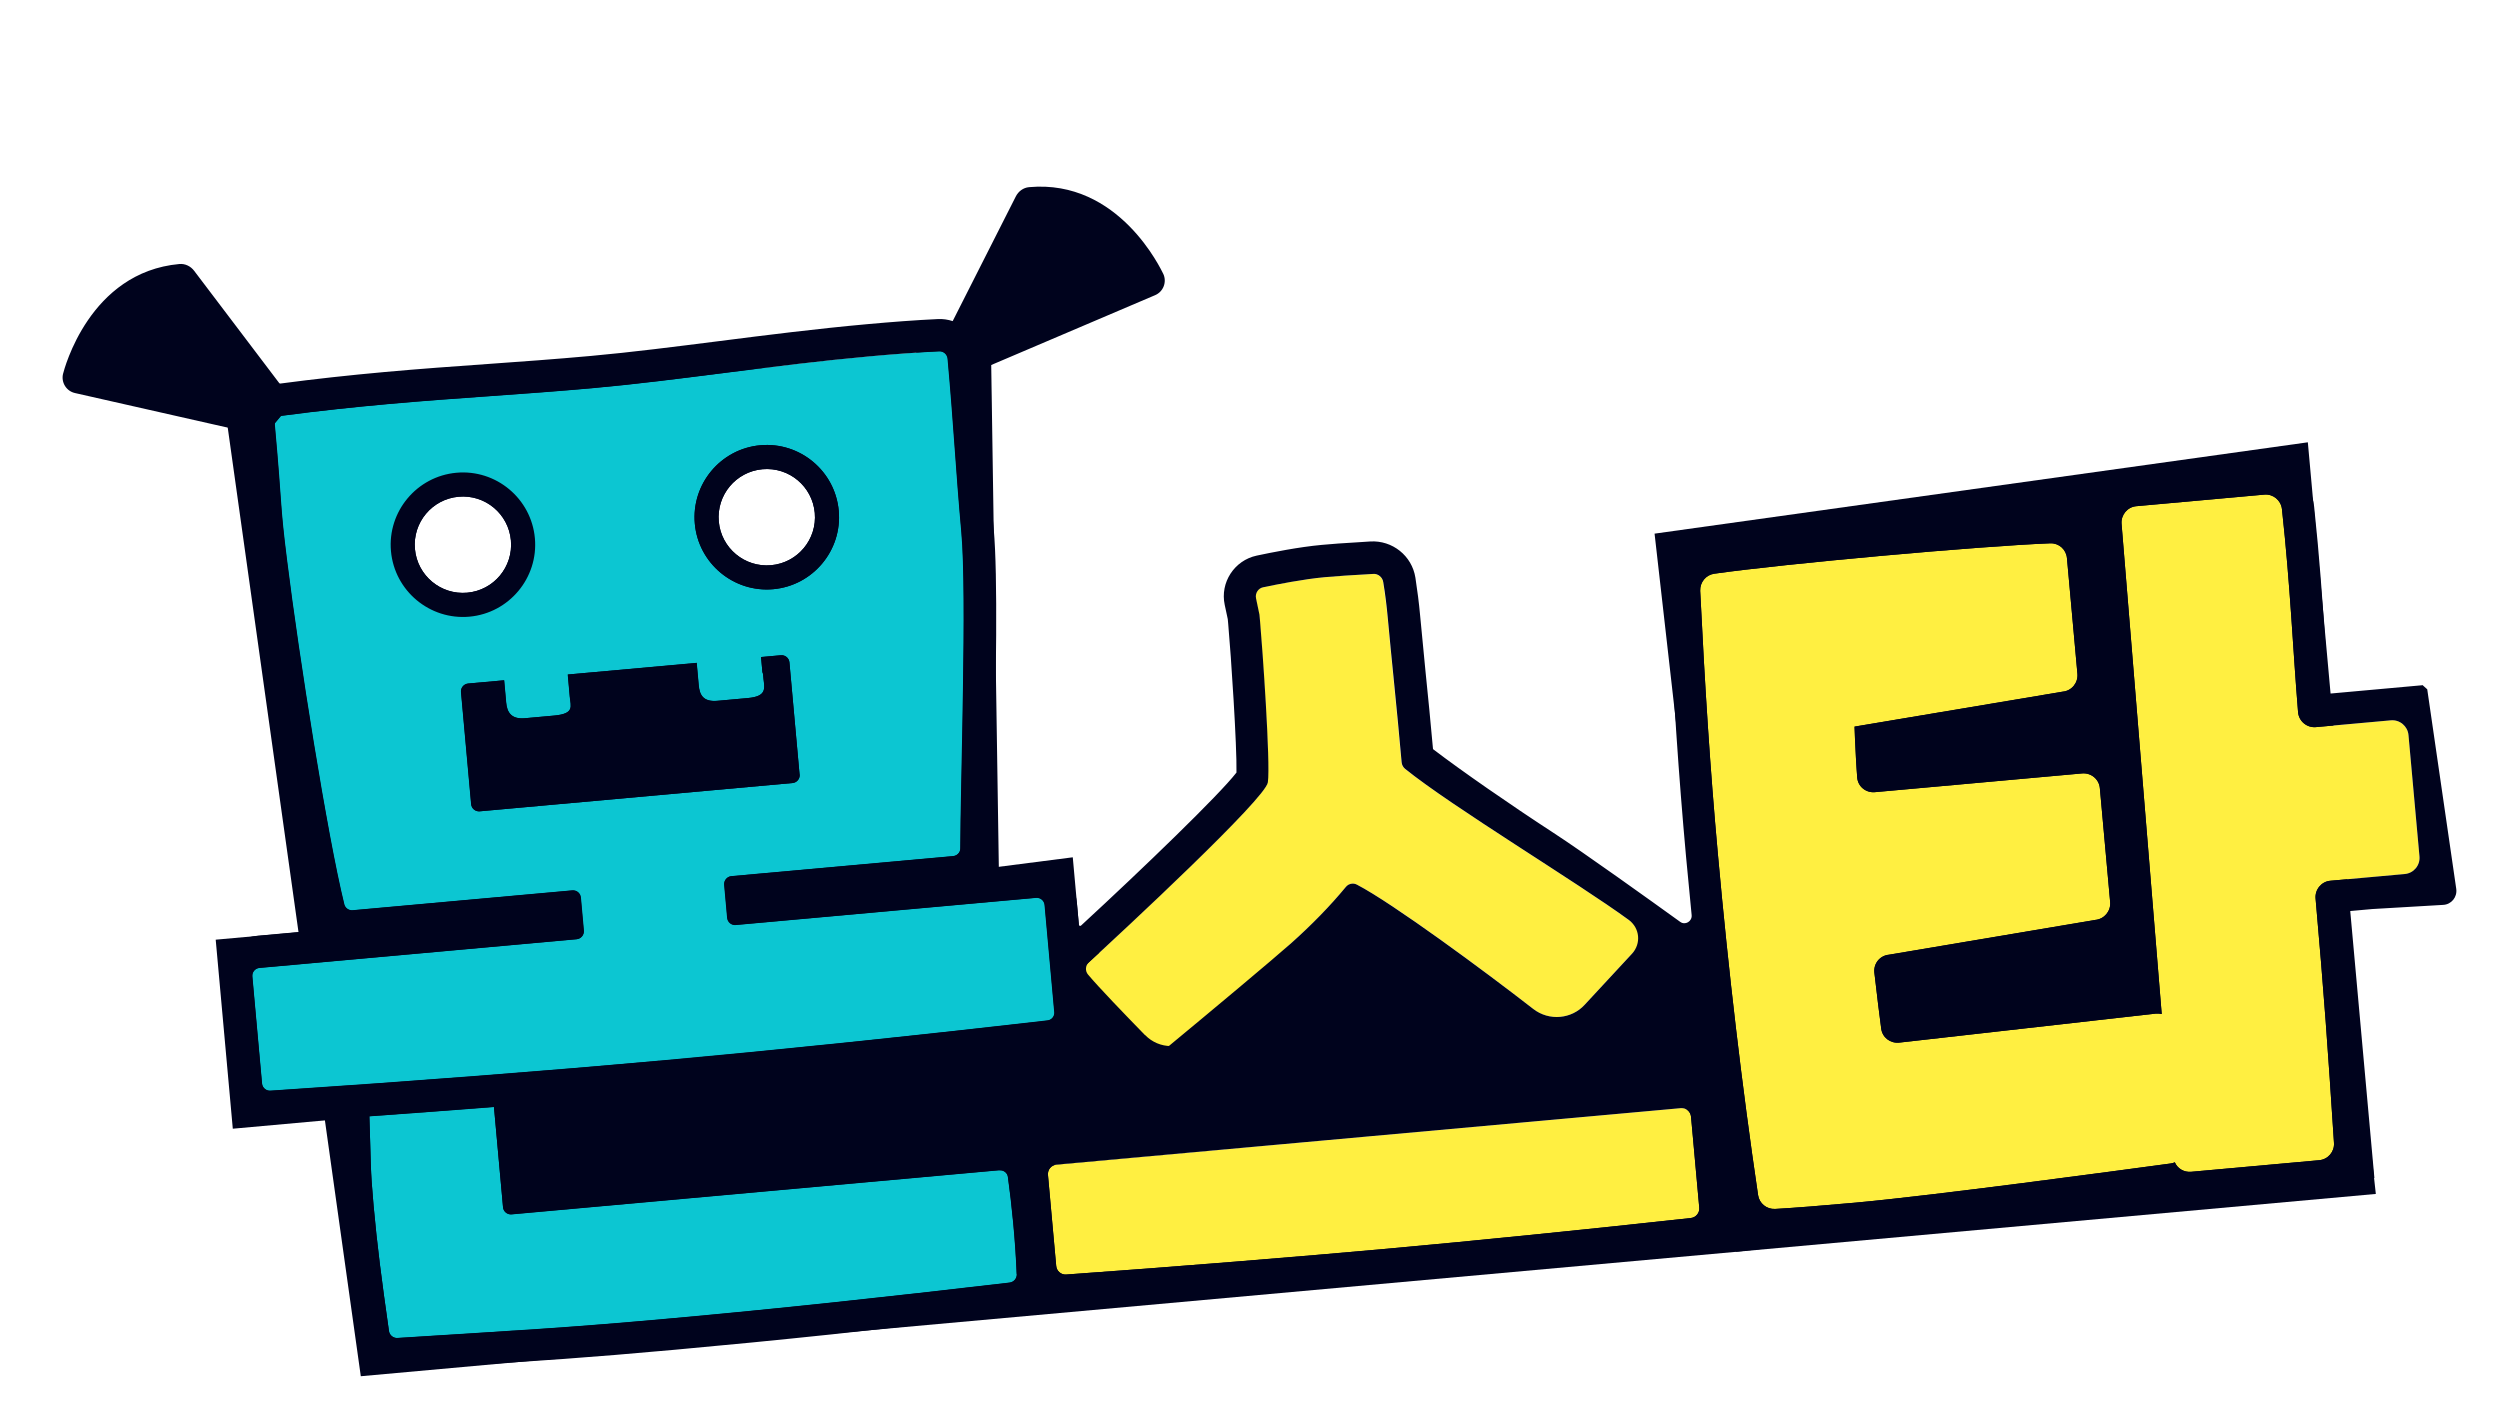 <svg width="253" height="144" viewBox="0 0 253 144" fill="none" xmlns="http://www.w3.org/2000/svg">
<g filter="url(#filter0_d_62_709)">
<path d="M106.05 90.194C106.05 90.194 114.851 99.465 114.008 98.807L115.386 104.475L105.675 105.353L104.42 91.484L106.05 90.194Z" fill="#00031D"/>
<path d="M95.264 27.78L96.133 85.185L83.35 84.024L87.701 29.671L95.264 27.78Z" fill="#00031D"/>
<path d="M27.672 88.115L16.829 89.096L18.559 108.225L30.406 107.154L32.322 89.913L32.415 89.138L27.413 87.959" fill="#00031D"/>
<path d="M95.263 27.779L95.521 82.025C95.516 82.695 94.855 83.146 94.245 82.891C91.582 81.778 85.691 79.243 85.488 78.626C85.258 77.879 90.194 34.145 90.779 28.887C90.814 28.557 91.019 28.294 91.316 28.153L93.947 26.936C94.558 26.652 95.267 27.094 95.263 27.779Z" fill="#00031D"/>
<path d="M17.726 34.99L31.513 133.274L235.434 114.826L233.829 100.336L100.969 111.947L104.97 96.296L103.693 82.184L103.565 80.759L95.387 81.809L93.939 29.727L17.726 34.99Z" fill="#00031D"/>
<path d="M162.442 48.005L228.553 38.761L235.288 113.208L170.697 120.683L162.442 48.005Z" fill="#00031D"/>
<path d="M42.288 53.98C44.969 53.737 46.946 51.367 46.703 48.685C46.461 46.004 44.09 44.027 41.409 44.269C38.727 44.512 36.75 46.882 36.993 49.564C37.236 52.245 39.606 54.222 42.288 53.98Z" fill="white"/>
<path d="M49.131 48.466C48.768 44.452 45.203 41.478 41.189 41.842C37.176 42.205 34.202 45.77 34.565 49.783C34.928 53.797 38.493 56.77 42.507 56.407C46.521 56.044 49.494 52.479 49.131 48.466ZM36.993 49.564C36.75 46.877 38.722 44.512 41.409 44.269C44.096 44.026 46.461 45.999 46.703 48.685C46.947 51.372 44.974 53.737 42.288 53.98C39.601 54.223 37.236 52.25 36.993 49.564Z" fill="#00031D"/>
<path d="M110.886 98.747C112.308 100.218 114.643 100.235 116.096 98.798C119.315 95.603 124.513 90.482 125.631 89.484C127.79 87.559 129.64 85.645 131.184 83.776C131.346 83.582 131.579 83.447 131.821 83.425C131.983 83.41 132.166 83.442 132.32 83.526C135.949 85.401 145.285 92.29 150.166 96.108C150.974 96.736 151.943 96.991 152.882 96.906C153.821 96.821 154.698 96.415 155.366 95.686L160.687 89.934C161.326 89.24 161.228 88.156 160.475 87.588C155.829 84.027 142.147 75.817 137.166 71.797C136.955 71.636 136.852 71.401 136.829 71.142C136.352 65.866 135.774 60.387 135.427 56.551C135.323 55.402 135.165 54.193 134.967 52.905C134.891 52.423 134.433 52.056 133.946 52.084C131.398 52.233 130.554 52.277 129.048 52.413C126.88 52.609 124.219 53.143 122.826 53.433C122.298 53.546 121.968 54.049 122.081 54.577L122.426 56.226L122.488 56.906C122.712 59.382 123.561 71.298 123.276 73.2C123.042 74.755 110.225 86.749 105.194 91.381C104.832 91.708 104.801 92.265 105.111 92.629C106.191 93.918 108.838 96.665 110.87 98.749L110.886 98.747Z" fill="#FFEF41"/>
<path d="M165.091 106.146L101.924 111.861C101.39 111.909 101.007 112.368 101.055 112.902L101.888 122.111C101.935 122.629 102.378 123.013 102.897 122.982C113.905 122.199 126.701 121.155 135.343 120.373C143.986 119.592 155.272 118.456 166.113 117.264C166.631 117.217 167.012 116.742 166.965 116.224L166.132 107.015C166.084 106.481 165.625 106.098 165.091 106.146Z" fill="#FFEF41"/>
<path d="M96.134 112.433L46.772 116.899C46.335 116.939 45.947 116.615 45.907 116.178L44.989 106.03C40.923 106.349 36.709 106.665 32.38 106.975C32.553 111.773 32.458 112.157 32.81 116.057C33.163 119.958 33.603 123.377 34.363 128.709C34.417 129.128 34.804 129.436 35.226 129.414C48.059 128.596 52.234 128.398 63.013 127.423C73.791 126.447 84.214 125.325 97.163 123.811C97.584 123.773 97.909 123.401 97.902 122.961C97.767 119.481 97.389 115.844 97.012 113.121C96.958 112.702 96.572 112.41 96.152 112.448L96.134 112.433Z" fill="#0CC6D2"/>
<path d="M101.717 96.411L100.736 85.568C100.697 85.131 100.308 84.807 99.871 84.847L69.478 87.596C69.04 87.636 68.652 87.312 68.613 86.875L68.31 83.525C68.27 83.088 68.594 82.7 69.031 82.66L91.478 80.629C91.883 80.593 92.211 80.253 92.207 79.846C92.238 73.332 92.902 54.345 92.315 47.855C91.728 41.365 91.542 36.96 90.922 30.294C90.883 29.857 90.511 29.531 90.071 29.539C87.715 29.654 85.382 29.832 83.068 30.042C73.211 30.933 63.773 32.472 55.114 33.256C47.783 33.919 41.431 34.233 34.278 34.88C30.928 35.183 27.404 35.55 23.534 36.064C23.486 36.068 23.455 36.087 23.424 36.106L22.835 36.812C22.835 36.812 22.812 36.912 22.817 36.977C23.618 45.83 23.307 44.732 24.063 50.75C25.268 60.463 28.127 78.528 29.852 85.519C29.952 85.902 30.317 86.146 30.705 86.111L52.926 84.101C53.363 84.061 53.751 84.385 53.791 84.822L54.094 88.172C54.133 88.609 53.81 88.997 53.373 89.037L21.263 91.942C20.826 91.981 20.502 92.37 20.542 92.806L21.523 103.65C21.562 104.087 21.951 104.411 22.388 104.371C37 103.392 50.126 102.384 61.746 101.333C73.366 100.281 86.526 98.928 101.011 97.258C101.448 97.219 101.77 96.814 101.732 96.394L101.717 96.411ZM71.94 39.06C75.953 38.697 79.518 41.67 79.881 45.684C80.245 49.697 77.271 53.263 73.257 53.626C69.244 53.989 65.679 51.015 65.316 47.002C64.952 42.988 67.926 39.423 71.94 39.06ZM34.566 49.783C34.202 45.77 37.176 42.205 41.19 41.842C45.203 41.478 48.768 44.452 49.131 48.466C49.494 52.479 46.521 56.044 42.507 56.407C38.494 56.77 34.929 53.797 34.566 49.783ZM43.539 76.106C43.102 76.146 42.714 75.822 42.674 75.385L41.648 64.04C41.608 63.603 41.932 63.215 42.369 63.175L46.01 62.846L46.214 65.095C46.302 66.066 46.712 66.812 48.12 66.685L51.066 66.418C53.169 66.228 52.743 65.484 52.655 64.513L52.452 62.263L65.496 61.083L65.7 63.332C65.788 64.303 66.117 65.057 67.606 64.922L70.681 64.644C72.607 64.47 72.372 63.675 72.268 62.706L72.222 62.204C72.222 62.204 72.162 62.079 72.156 62.014L72.019 60.493L74.025 60.311C74.462 60.272 74.85 60.596 74.89 61.032L75.916 72.378C75.956 72.815 75.632 73.203 75.195 73.242L43.539 76.106Z" fill="#0CC6D2"/>
<path d="M75.916 72.377L74.89 61.032C74.85 60.595 74.462 60.272 74.025 60.311L72.018 60.493L72.156 62.014C72.156 62.014 72.216 62.139 72.222 62.204L72.267 62.705C72.388 63.673 72.607 64.47 70.697 64.642L67.622 64.921C66.149 65.054 65.804 64.302 65.716 63.331L65.512 61.081L52.468 62.261L52.671 64.511C52.759 65.482 53.202 66.225 51.082 66.417L48.136 66.683C46.728 66.811 46.318 66.065 46.23 65.094L46.026 62.844L42.385 63.173C41.948 63.213 41.624 63.601 41.664 64.038L42.69 75.383C42.73 75.82 43.118 76.144 43.555 76.105L75.211 73.241C75.648 73.201 75.972 72.813 75.933 72.376L75.916 72.377Z" fill="#00031D"/>
<path d="M239.849 80.668L238.738 68.384C238.658 67.494 237.862 66.816 236.956 66.897L229.365 67.584C228.459 67.666 227.647 66.989 227.565 66.083C227.034 59.669 226.791 53.377 225.934 45.524C225.837 44.636 225.043 43.973 224.153 44.054L211.189 45.227C210.299 45.307 209.637 46.101 209.701 46.993L213.766 96.62C213.566 96.572 213.369 96.558 213.159 96.577L187.203 99.512C187.203 99.512 187.187 99.513 187.171 99.515C186.281 99.596 185.491 98.982 185.378 98.094C185.144 96.223 185.022 95.418 184.686 92.43C184.587 91.509 185.247 90.698 186.17 90.615L207.047 87.095C207.953 87.013 208.63 86.201 208.548 85.295L207.504 73.755C207.422 72.849 206.612 72.188 205.706 72.27L184.731 74.167C183.825 74.249 183.014 73.588 182.949 72.681C182.827 71.158 182.84 70.945 182.725 68.769L182.679 67.533L203.75 63.995C204.656 63.913 205.317 63.102 205.235 62.196L204.175 50.479C204.096 49.605 203.368 48.953 202.49 48.983C198.848 49.133 192.139 49.642 185.439 50.248C178.739 50.855 172.062 51.54 168.47 52.061C167.633 52.185 167.031 52.925 167.06 53.788C167.549 63.697 168.057 71.662 168.852 80.45C169.933 92.394 171.284 103.905 172.92 114.951C173.044 115.788 173.784 116.39 174.645 116.345C176.657 116.228 179.363 116.016 182.778 115.707C190.644 114.995 209.181 112.486 214.661 111.746C214.807 111.732 214.95 111.687 215.091 111.625C215.36 112.254 216.016 112.651 216.744 112.585L229.708 111.412C230.598 111.332 231.262 110.554 231.198 109.662C230.59 100.237 230.172 94.352 229.336 84.931C229.254 84.025 229.931 83.213 230.821 83.133L238.363 82.451C239.269 82.368 239.931 81.574 239.849 80.668Z" fill="#FFEF41"/>
<path d="M73.038 51.198C75.719 50.955 77.696 48.585 77.454 45.903C77.211 43.222 74.841 41.245 72.159 41.487C69.478 41.73 67.501 44.1 67.743 46.782C67.986 49.463 70.356 51.44 73.038 51.198Z" fill="white"/>
<path d="M73.257 53.625C77.271 53.262 80.244 49.697 79.881 45.684C79.518 41.67 75.953 38.696 71.939 39.059C67.926 39.422 64.952 42.987 65.315 47.001C65.678 51.015 69.243 53.988 73.257 53.625ZM72.159 41.487C74.846 41.244 77.21 43.217 77.454 45.903C77.697 48.59 75.724 50.955 73.037 51.198C70.351 51.441 67.986 49.468 67.743 46.782C67.5 44.095 69.472 41.73 72.159 41.487Z" fill="#00031D"/>
<path d="M240.126 63.347L230.82 64.189C230.82 64.189 230.685 64.136 230.679 64.071C230.545 62.403 230.441 60.715 230.318 58.997C230.032 54.748 229.733 50.369 229.191 45.279C228.898 42.58 226.48 40.564 223.778 40.808C220.007 41.149 214.795 41.621 210.992 41.965C208.289 42.209 206.256 44.629 206.485 47.333C206.497 47.462 206.354 47.508 206.264 47.418C205.333 46.327 203.918 45.656 202.39 45.713C198.894 45.849 192.46 46.334 185.161 46.994C177.862 47.654 171.462 48.331 168.03 48.821C165.535 49.194 163.741 51.363 163.821 53.868C164.357 64.67 164.879 72.423 165.629 80.709C165.766 82.23 166.002 84.656 166.195 86.613C166.253 87.244 165.54 87.668 165.033 87.29C162.118 85.187 155.19 80.217 152.191 78.27C147.875 75.462 142.843 71.969 140.056 69.838C140.022 69.825 140.019 69.793 140.015 69.744C139.775 67.09 139.516 64.405 139.261 61.948C139.051 59.813 138.858 57.856 138.708 56.205C138.602 55.024 138.439 53.766 138.239 52.462C137.892 50.242 135.905 48.66 133.665 48.797L132.352 48.883C130.793 48.975 130.015 49.029 128.785 49.141C126.455 49.351 123.65 49.915 122.177 50.228C119.92 50.709 118.458 52.947 118.94 55.204L119.251 56.66L119.295 57.146C119.584 60.334 120.184 69.499 120.131 72.163C120.133 72.179 120.134 72.195 120.104 72.215C118.365 74.46 110.742 81.823 104.402 87.667C104.327 87.74 104.191 87.686 104.182 87.589L103.982 85.372C103.774 83.074 101.744 81.381 99.446 81.589L94.801 82.009C95.216 81.368 95.458 80.612 95.466 79.795C95.467 78 95.524 75.205 95.591 71.985C95.779 63.238 96.002 52.351 95.562 47.496C95.296 44.55 95.115 42.005 94.92 39.314C94.743 36.817 94.558 34.223 94.293 31.294C94.454 31.279 94.613 31.232 94.771 31.169L111.88 23.878C112.289 23.71 112.603 23.388 112.762 22.982C112.921 22.576 112.912 22.12 112.73 21.729C112.533 21.355 108.27 12.114 99.142 12.94C98.56 12.992 98.055 13.364 97.793 13.894L91.411 26.497C90.94 26.343 90.427 26.259 89.891 26.291C87.617 26.399 85.283 26.578 82.758 26.806C77.612 27.272 72.611 27.904 67.772 28.521C63.222 29.096 58.932 29.647 54.805 30.02C51.148 30.351 47.678 30.6 44.306 30.84C40.982 31.075 37.545 31.321 33.969 31.644C30.295 31.977 26.821 32.356 23.371 32.815C23.322 32.819 23.289 32.806 23.252 32.761L14.655 21.415C14.302 20.941 13.738 20.666 13.156 20.718C4.028 21.544 1.493 31.4 1.384 31.818C1.275 32.236 1.348 32.686 1.577 33.057C1.807 33.428 2.173 33.688 2.606 33.78L19.497 37.604C19.497 37.604 19.583 37.661 19.589 37.726C19.884 40.979 20.018 42.827 20.109 44.189C20.274 46.377 20.34 47.464 20.802 51.126C21.979 60.532 24.847 78.89 26.658 86.281C26.835 86.983 27.185 87.604 27.654 88.1L21.067 88.696C18.769 88.904 17.076 90.933 17.284 93.232L18.242 103.816C18.444 106.049 20.443 107.761 22.697 107.606C24.821 107.463 26.913 107.323 28.972 107.169C29.036 107.163 29.107 107.222 29.114 107.303C29.164 108.571 29.187 109.548 29.209 110.33C29.261 112.348 29.296 113.455 29.553 116.303C29.919 120.349 30.346 123.623 31.109 128.987C31.419 131.162 33.34 132.734 35.531 132.601L41.063 132.247C49.824 131.7 54.221 131.416 63.284 130.596C73.609 129.662 83.841 128.59 97.531 126.976C98.645 126.842 99.605 126.266 100.248 125.441C100.292 125.388 100.357 125.382 100.41 125.426C101.176 125.961 102.117 126.267 103.122 126.193C113.174 125.479 125.939 124.455 135.633 123.578C145.328 122.701 156.096 121.612 166.467 120.462C168.293 120.264 169.734 118.878 170.101 117.164C170.123 117.047 170.268 117.018 170.328 117.143C171.219 118.694 172.924 119.682 174.823 119.576C176.884 119.454 179.655 119.236 183.086 118.926C190.563 118.25 207.28 116.003 213.986 115.103C214.002 115.101 214.035 115.098 214.052 115.113C214.932 115.637 215.968 115.902 217.052 115.804L230.016 114.632C232.654 114.393 234.644 112.043 234.455 109.417C233.878 100.511 233.477 94.82 232.742 86.337C232.737 86.272 232.795 86.201 232.86 86.195L235.077 85.995L242.251 85.574C243.08 85.532 243.682 84.792 243.575 83.97L240.637 63.758L240.157 63.328L240.126 63.347ZM104.578 91.959C109.068 87.849 123.064 74.819 123.307 73.181C123.591 71.263 122.743 59.363 122.519 56.887L122.457 56.207L122.112 54.558C122.001 54.046 122.329 53.526 122.842 53.431C124.236 53.142 126.896 52.608 129.065 52.411C130.57 52.275 131.398 52.233 133.963 52.082C134.448 52.038 134.906 52.405 134.983 52.904C135.198 54.19 135.34 55.401 135.444 56.55C135.789 60.369 136.384 65.863 136.845 71.141C136.869 71.4 136.988 71.633 137.182 71.795C141.935 75.64 154.689 83.33 159.844 87.106C160.945 87.92 161.104 89.489 160.168 90.504L155.366 95.686C154.698 96.415 153.805 96.823 152.882 96.906C151.96 96.99 150.974 96.736 150.167 96.107C145.287 92.307 135.933 85.402 132.32 83.526C132.166 83.442 131.983 83.41 131.821 83.425C131.579 83.447 131.345 83.566 131.184 83.776C129.64 85.645 127.79 87.558 125.631 89.483C123.985 90.954 117.356 96.498 113.318 99.833C112.679 100.347 111.939 100.643 111.178 100.711C109.867 100.83 108.53 100.298 107.694 99.167L104.893 95.439L104.581 91.992L104.578 91.959ZM97.901 122.945C97.923 123.367 97.597 123.739 97.162 123.795C84.213 125.309 73.839 126.427 63.011 127.406C52.184 128.386 48.057 128.58 35.225 129.398C34.804 129.436 34.416 129.112 34.362 128.693C33.603 123.377 33.177 120.103 32.809 116.041C32.442 111.979 32.552 111.757 32.379 106.959C36.724 106.647 40.921 106.333 44.988 106.014L45.906 116.162C45.946 116.599 46.334 116.922 46.771 116.883L96.133 112.417C96.553 112.379 96.939 112.671 96.993 113.09C97.37 115.813 97.748 119.451 97.883 122.93L97.901 122.945ZM61.731 101.35C50.111 102.402 36.987 103.426 22.373 104.389C21.936 104.428 21.546 104.088 21.508 103.667L20.527 92.824C20.488 92.387 20.811 91.999 21.248 91.959L53.342 89.056C53.779 89.016 54.103 88.628 54.063 88.191L53.76 84.841C53.72 84.404 53.332 84.08 52.895 84.12L30.674 86.13C30.286 86.165 29.921 85.921 29.821 85.538C28.094 78.531 25.238 60.482 24.032 50.769C23.276 44.751 23.587 45.849 22.787 36.996C22.782 36.947 22.794 36.898 22.804 36.831L23.393 36.125C23.393 36.125 23.471 36.086 23.503 36.083C27.373 35.569 30.897 35.202 34.247 34.899C41.4 34.252 47.752 33.938 55.083 33.275C63.758 32.49 73.197 30.951 83.037 30.061C85.351 29.851 87.684 29.673 90.04 29.558C90.478 29.534 90.852 29.876 90.891 30.313C91.493 36.964 91.719 41.627 92.284 47.874C92.85 54.121 92.191 73.353 92.176 79.865C92.18 80.272 91.852 80.612 91.448 80.648L69 82.679C68.563 82.719 68.239 83.107 68.279 83.544L68.582 86.894C68.621 87.331 69.01 87.655 69.447 87.615L99.841 84.866C100.278 84.826 100.666 85.15 100.705 85.587L101.686 96.43C101.726 96.867 101.402 97.256 100.965 97.295C86.478 98.948 73.385 100.312 61.7 101.369L61.731 101.35ZM166.965 116.224C167.012 116.742 166.629 117.2 166.113 117.263C155.272 118.456 144.034 119.587 135.343 120.373C126.653 121.16 113.905 122.199 102.897 122.982C102.379 123.029 101.935 122.629 101.888 122.111L101.055 112.902C101.007 112.368 101.39 111.909 101.924 111.861L165.091 106.146C165.625 106.098 166.084 106.481 166.132 107.015L166.965 116.224ZM239.85 80.668C239.932 81.574 239.269 82.368 238.363 82.451L230.821 83.133C229.931 83.213 229.254 84.025 229.336 84.931C230.172 94.352 230.59 100.237 231.198 109.662C231.262 110.554 230.598 111.332 229.708 111.412L216.744 112.585C216.016 112.651 215.36 112.253 215.091 111.625C214.95 111.687 214.807 111.732 214.662 111.746C209.181 112.486 190.644 114.995 182.778 115.707C179.363 116.016 176.658 116.228 174.645 116.345C173.784 116.39 173.044 115.788 172.92 114.951C171.284 103.905 169.933 92.394 168.852 80.45C168.057 71.662 167.549 63.696 167.06 53.787C167.031 52.925 167.633 52.185 168.47 52.061C172.063 51.556 178.755 50.853 185.439 50.248C192.123 49.644 198.831 49.118 202.49 48.983C203.368 48.953 204.096 49.605 204.175 50.479L205.235 62.196C205.317 63.102 204.656 63.913 203.75 63.995L182.679 67.533L182.725 68.769C182.841 70.945 182.827 71.158 182.949 72.681C183.014 73.588 183.825 74.249 184.731 74.167L205.706 72.27C206.612 72.188 207.423 72.849 207.505 73.755L208.548 85.294C208.63 86.201 207.953 87.013 207.047 87.095L186.17 90.615C185.248 90.698 184.587 91.509 184.686 92.43C185.022 95.418 185.144 96.223 185.378 98.094C185.491 98.982 186.281 99.595 187.171 99.515C187.171 99.515 187.187 99.513 187.203 99.512L213.159 96.576C213.369 96.558 213.566 96.572 213.766 96.619L209.701 46.993C209.637 46.101 210.299 45.307 211.189 45.227L224.153 44.054C225.043 43.973 225.837 44.636 225.934 45.524C226.791 53.377 227.034 59.669 227.565 66.083C227.647 66.989 228.459 67.666 229.365 67.584L236.956 66.897C237.862 66.815 238.658 67.494 238.738 68.384L239.85 80.668Z" fill="#00031D"/>
</g>
<defs>
<filter id="filter0_d_62_709" x="0.402" y="0.559" width="254.863" height="144.829" filterUnits="userSpaceOnUse" color-interpolation-filters="sRGB">
<feFlood flood-opacity="0" result="BackgroundImageFix"/>
<feColorMatrix in="SourceAlpha" type="matrix" values="0 0 0 0 0 0 0 0 0 0 0 0 0 0 0 0 0 0 127 0" result="hardAlpha"/>
<feOffset dx="5" dy="6"/>
<feGaussianBlur stdDeviation="2"/>
<feComposite in2="hardAlpha" operator="out"/>
<feColorMatrix type="matrix" values="0 0 0 0 0 0 0 0 0 0 0 0 0 0 0 0 0 0 0.25 0"/>
<feBlend mode="normal" in2="BackgroundImageFix" result="effect1_dropShadow_62_709"/>
<feBlend mode="normal" in="SourceGraphic" in2="effect1_dropShadow_62_709" result="shape"/>
</filter>
</defs>
</svg>
